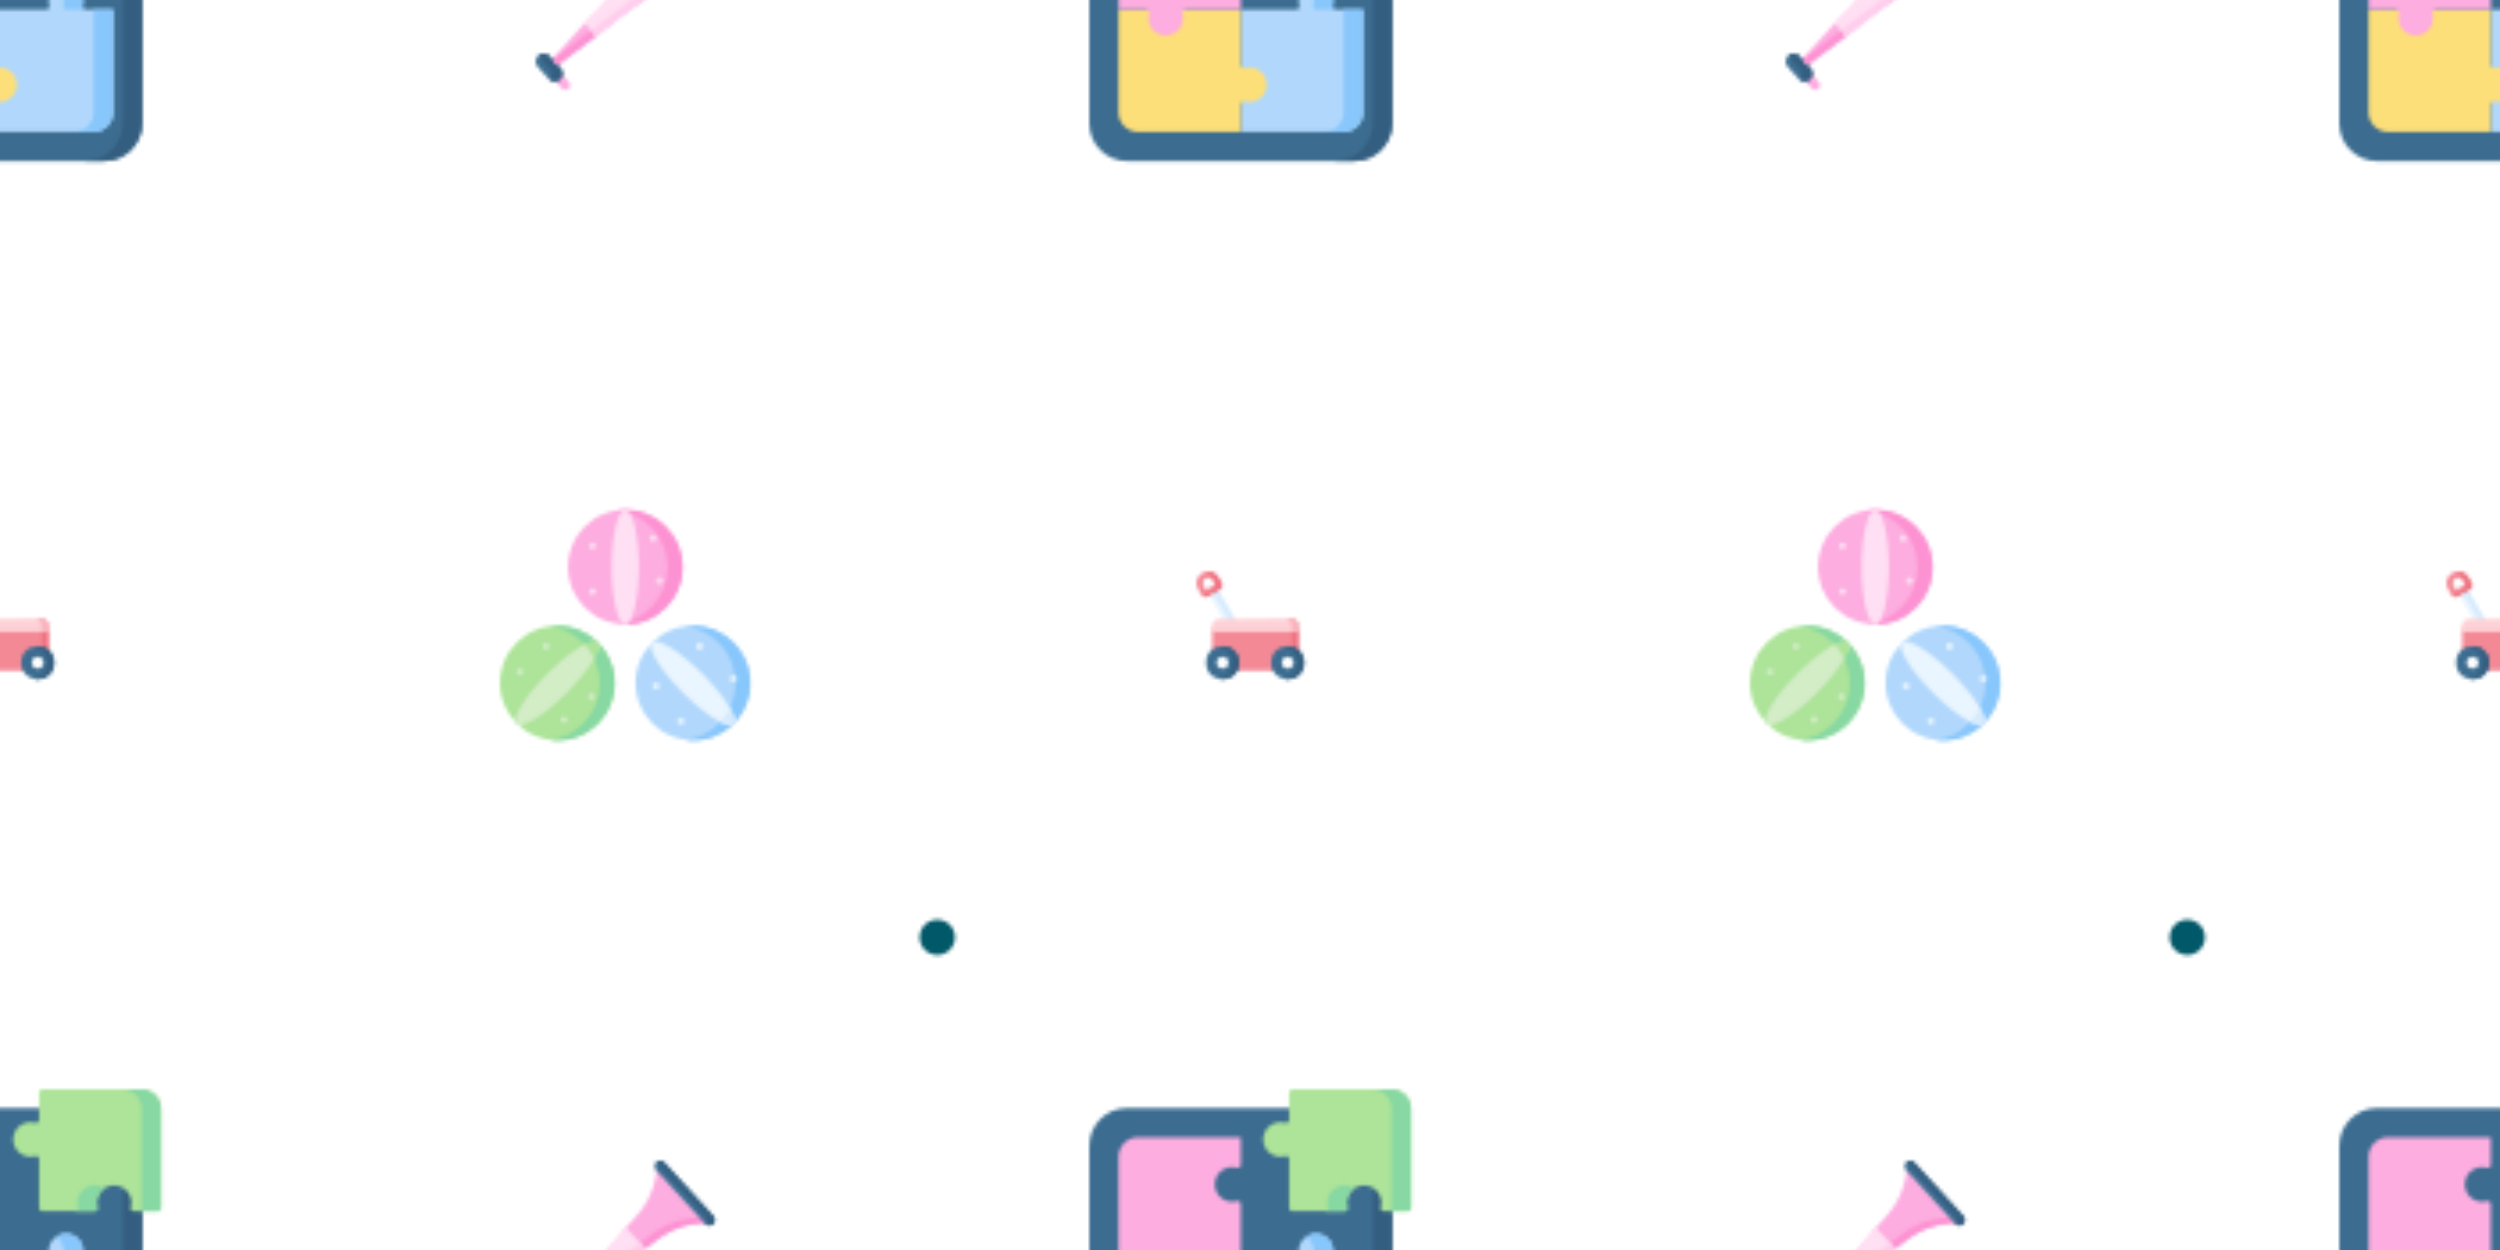 <svg xmlns="http://www.w3.org/2000/svg" xmlns:xlink="http://www.w3.org/1999/xlink" xmlns:fi="http://pattern.flaticon.com/" x="0" y="0" width="700" height="350" viewBox="0 0 700 350"><rect x="0px" y="0px" width="100%" height="100%" opacity="1" fill="#ffffff"/><defs><g transform="matrix(0.137 0 0 0.137 140 140)" id="L1_46"><g><circle cx="256" cy="137" r="117" fill="#fdade0"/><path d="m256 20.104c-5.239 0-10.396.348-15.453 1.013 57.557 7.566 101.988 56.806 101.988 116.428s-44.431 108.862-101.988 116.428c5.057.665 10.214 1.013 15.453 1.013 64.861 0 117.441-52.58 117.441-117.441s-52.58-117.441-117.441-117.441z" fill="#fd92d2"/><ellipse cx="256px" cy="137px" rx="28px" ry="117px" fill="#ffdff3"/><g fill="#ffceed"><path d="m266.05 27.452c-3.129-4.747-6.514-7.348-10.049-7.348-.001 0-.001 0-.002 0s-.001 0-.002 0c-2.09.001-4.127.916-6.091 2.639 5.537 1.191 10.929 2.769 16.144 4.709z"/><path d="m266.05 247.637c-5.215 1.941-10.607 3.518-16.143 4.709 1.964 1.723 4.002 2.639 6.092 2.639 3.536 0 6.922-2.6 10.051-7.348z"/></g></g><g><circle cx="394" cy="374" r="117" fill="#b1d8fc"/><path d="m477.602 291.412c-26.871-26.871-63.523-37.99-98.496-33.374 24.718 3.263 48.598 14.382 67.59 33.374 45.863 45.863 45.863 120.223 0 166.086-18.992 18.992-42.872 30.111-67.59 33.374 34.973 4.616 71.625-6.503 98.496-33.374 45.864-45.863 45.864-120.222 0-166.086z" fill="#88c7fc"/><ellipse cx="394px" cy="374px" rx="28px" ry="117px" transform="matrix(0.707 -0.707 0.707 0.707 -149.216 388.671)" fill="#e9f5ff"/><path d="m470.414 423.454c-4.987 10.869-11.724 21.131-20.205 30.368 13.107 6.425 22.967 8.102 27.392 3.678 0 0 0 0 .001-.001 0 0 .001 0 .001-.001 5.145-5.146 2.05-17.634-7.189-34.044z" fill="#d7ebfd"/><g fill="#e9f5ff"><circle cx="319" cy="380" r="7"/><circle cx="370" cy="452" r="7"/><circle cx="477" cy="365" r="7"/><circle cx="408" cy="299" r="7"/></g></g><g><circle cx="117" cy="374" r="117" fill="#ade499"/><path d="m200.484 291.412c-26.871-26.871-63.523-37.99-98.496-33.374 24.718 3.263 48.598 14.382 67.59 33.374 45.863 45.863 45.863 120.223 0 166.086-18.992 18.992-42.872 30.111-67.59 33.374 34.973 4.616 71.625-6.503 98.496-33.374 45.863-45.863 45.863-120.222 0-166.086z" fill="#87d8a2"/><ellipse cx="117px" cy="374px" rx="117px" ry="28px" transform="matrix(0.707 -0.707 0.707 0.707 -230.382 192.719)" fill="#d3edc7"/><path d="m200.484 291.412c-4.426-4.425-14.286-2.749-27.393 3.677 8.481 9.236 15.218 19.498 20.205 30.368 9.238-16.411 12.333-28.899 7.188-34.045z" fill="#ade499"/></g><g fill="#ffdff3"><circle cx="189" cy="94" r="7"/><circle cx="189" cy="187" r="7"/><circle cx="326" cy="165" r="7"/><circle cx="313" cy="78" r="7"/></g><circle cx="187" cy="402" r="7" fill="#d3edc7"/><circle cx="131" cy="449" r="7" fill="#d3edc7"/><circle cx="41" cy="351" r="7" fill="#d3edc7"/><circle cx="94" cy="299" r="7" fill="#d3edc7"/></g><g transform="matrix(0.098 0 0 0.098 150 325)" id="L1_47"><g><path d="m74.653 507.613-24.269-26.5 19.94-18.294 24.269 26.5c5.045 5.509 4.672 14.07-.835 19.122-5.506 5.052-14.06 4.681-19.105-.828z" fill="#fdade0"/><path d="m37.524 480.556-31.58-34.483c-8.441-9.217-7.816-23.541 1.397-31.992 9.212-8.452 23.524-7.832 31.965 1.385l31.58 34.483c8.441 9.217 7.816 23.541-1.397 31.992-9.213 8.452-23.524 7.832-31.965-1.385z" fill="#3c6d91"/><path d="m70.885 449.948-31.58-34.483c-8.441-9.217-22.752-9.837-31.965-1.385-.06.055-.11.117-.17.172.418.392.836.784 1.229 1.213l31.58 34.483c8.386 9.157 7.814 23.348-1.227 31.82 8.547 8.023 21.952 8.23 30.736.172 9.213-8.451 9.838-22.775 1.397-31.992z" fill="#345e80"/><path d="m345.737 21.658c-3.625 50.898-24.194 99.116-58.418 136.949l-29.493 32.602-68.037 83.433-50.272 47.347-92.339 102.073 15.834 17.29 109.705-83.277 64.76-55.841 75.748-50.819 34.857-26.46c40.628-30.841 90.408-47.163 141.383-46.358z" fill="#fdade0"/><path d="m474.012 163.145c-50.975-.805-100.755 15.517-141.383 46.358l-284.302 215.814 14.685 16.035 109.705-83.277 68.932-57.438 71.575-49.221 34.857-26.46c40.628-30.841 90.408-47.163 141.383-46.358z" fill="#fd92d2"/><path d="m507.831 158.585-140.489-153.403c-5.957-6.505-16.087-6.946-22.591-.983-6.465 5.927-6.904 15.946-.982 22.412l140.489 153.403c5.957 6.505 16.087 6.946 22.591.983 6.464-5.927 6.904-15.946.982-22.412z" fill="#3c6d91"/><path d="m507.831 158.585-140.489-153.403c-5.957-6.505-16.087-6.946-22.591-.983-.164.15-.308.315-.464.47.173.172.353.331.519.513l140.489 153.403c5.771 6.302 5.484 15.967-.518 21.941 6.012 5.994 15.749 6.267 22.071.471 6.465-5.927 6.905-15.946.983-22.412z" fill="#345e80"/></g><path d="m313.258 251.458-55.432-60.249-118.309 130.78 33.2 36.086z" fill="#ffdff3"/><path d="m298.496 235.413-140.504 106.656 14.725 16.005.026-.019 140.478-106.637z" fill="#ffceed"/></g><path d="M165,0C74.019,0,0,74.019,0,165s74.019,165,165,165c90.982,0,165-74.019,165-165S255.982,0,165,0z" transform="matrix(0.03 0 0 0.03 257.5 257.5)" id="L1_48" fill="#015868"/><g transform="matrix(0.059 0 0 0.059 335 160)" id="L1_49"><g><path d="m116.664 69.749h49.045v268.422h-49.045z" transform="matrix(0.866 -0.5 0.5 0.866 -83.065 97.919)" fill="#e9f5ff"/><path d="m95.319 75.469-23.179 13.382 126.484 219.078-19.295 11.14 7.726 13.382 42.475-24.522z" fill="#d7ebfd"/><g><path d="m27.723 7.435c-26.511 15.306-35.594 49.206-20.288 75.716l16.069 27.832c5.69 9.855 18.291 13.231 28.145 7.541l60.318-34.824c9.855-5.69 13.231-18.291 7.541-28.145l-16.069-27.832c-15.306-26.511-49.205-35.594-75.716-20.288z" fill="#f48996"/><path d="m119.508 55.555-16.069-27.832c-13.03-22.568-39.532-32.495-63.483-25.508 13.266 3.843 25.127 12.603 32.577 25.509l16.069 27.832c5.69 9.854 2.313 22.455-7.541 28.145l-54.397 31.406c6.424 6.547 16.674 8.217 24.985 3.419l60.318-34.826c9.854-5.689 13.231-18.291 7.541-28.145z" fill="#ef7280"/><path d="m44.088 84.824-9.888-17.125c-6.772-11.729-2.753-26.726 8.975-33.498 11.729-6.772 26.726-2.754 33.498 8.975l9.888 17.126c.569.985.231 2.246-.754 2.815l-38.905 22.461c-.985.569-2.245.232-2.814-.754z" fill="#ffffff"/></g></g><g><path d="m483.583 471.41h-408.808v-183.903l9.059-30.905c0-17.069 8.46-18.615 25.529-18.615l345.578-3.58c17.069 0 22.672 12.166 22.672 29.235l5.971 23.865v183.903z" fill="#f48996"/><path d="m452.678 225.696h-30.905c17.068 0 30.905 13.837 30.905 30.905v214.809h30.905v-214.809c0-17.069-13.837-30.905-30.905-30.905z" fill="#ef7280"/><path d="m452.678 225.696h-346.998c-17.069 0-30.905 13.837-30.905 30.905v30.905h408.809v-30.905c-.001-17.068-13.837-30.905-30.906-30.905z" fill="#fdd1d5"/><path d="m452.678 225.696h-30.905c17.068 0 30.905 13.837 30.905 30.905v30.905h30.905v-30.905c0-17.069-13.837-30.905-30.905-30.905z" fill="#f9b2bb"/><g><circle cx="433" cy="433" r="78" fill="#3c6d91"/><path d="m433.543 355.086c-5.29 0-10.456.531-15.453 1.53 35.929 7.178 63.004 38.887 63.004 76.927s-27.075 69.749-63.004 76.927c4.997.998 10.162 1.53 15.453 1.53 43.331 0 78.457-35.126 78.457-78.457s-35.126-78.457-78.457-78.457z" fill="#345e80"/><circle cx="433" cy="433" r="28" fill="#ffffff"/></g><g><circle cx="124" cy="433" r="78" fill="#3c6d91"/><path d="m124.815 355.086c-5.29 0-10.456.531-15.453 1.53 35.929 7.178 63.004 38.887 63.004 76.927s-27.075 69.749-63.004 76.927c4.997.998 10.162 1.53 15.453 1.53 43.33 0 78.457-35.126 78.457-78.457s-35.126-78.457-78.457-78.457z" fill="#345e80"/><circle cx="124" cy="433" r="28" fill="#ffffff"/></g></g></g><g transform="matrix(0.176 0 0 0.176 305 305)" id="L1_50"><g><path d="m422.145 512h-362.145c-33.137 0-60-26.863-60-60v-362.145c0-33.137 26.863-60 60-60h362.145c33.137 0 60 26.863 60 60v362.145c0 33.137-26.863 60-60 60z" fill="#3c6d91"/><path d="m420.334 29.855h-30.905c34.137 0 61.811 27.674 61.811 61.811v358.523c0 34.137-27.674 61.811-61.811 61.811h30.905c34.137 0 61.811-27.674 61.811-61.811v-358.523c0-34.137-27.674-61.811-61.811-61.811z" fill="#345e80"/><g><path d="m241.072 465.524h163.612c17.112 0 30.984-13.872 30.984-30.984v-163.612h-43.891c-3.336 0-5.632-3.227-4.681-6.425.691-2.321 1.081-4.766 1.081-7.353 0-17.711-16.673-31.444-35.03-26.533-9.663 2.585-17.077 10.499-19.374 20.234-1.098 4.652-.949 9.079.259 13.188 0 .138-.138.276 0 .413l.021.07c.945 3.198-1.452 6.405-4.786 6.405h-88.195z" fill="#b1d8fc"/><g fill="#88c7fc"><path d="m357.272 257.15c0 2.587-.39 5.032-1.081 7.353-.951 3.197 1.345 6.425 4.681 6.425h30.905c-3.336 0-5.632-3.227-4.681-6.425.69-2.321 1.081-4.766 1.081-7.353 0-17.711-16.673-31.444-35.03-26.533-2.906.777-5.603 2.045-8.025 3.691 7.319 4.942 12.15 13.313 12.15 22.842z"/><path d="m404.763 270.928v163.612c0 17.112-13.872 30.984-30.984 30.984h30.905c17.112 0 30.984-13.872 30.984-30.984v-163.612z"/></g><path d="m46.476 270.928v163.612c0 17.112 13.872 30.984 30.984 30.984h163.612v-43.178c0-3.583 3.358-6.132 6.848-5.318.06.014.119.027.179.041 2.204.689 4.409.964 6.751.964 17.825 0 31.622-16.889 26.436-35.386-2.686-9.581-10.643-16.841-20.342-19.067-4.546-1.044-8.798-.882-12.845.309h-.138l-.074.017c-3.495.783-6.814-1.875-6.814-5.457v-87.521z" fill="#fddf7a"/><path d="m241.072 76.332v43.891c0 3.336-3.227 5.632-6.425 4.681-2.321-.691-4.766-1.081-7.353-1.081-17.711 0-31.444 16.673-26.533 35.03 2.585 9.663 10.499 17.077 20.234 19.374 4.652 1.098 9.079.949 13.188-.259h.413l.07-.021c3.198-.945 6.405 1.452 6.405 4.786v88.195h-87.521c-3.581 0-6.24 3.32-5.457 6.814l.017.074c.138.138 0 .138 0 .138 1.19 4.046 1.352 8.298.309 12.845-2.226 9.699-9.486 17.656-19.067 20.342-18.497 5.186-35.386-8.611-35.386-26.436 0-2.342.276-4.547.964-6.751.013-.06.027-.119.041-.179.815-3.49-1.734-6.848-5.318-6.848h-43.177v-163.611c0-17.112 13.872-30.984 30.984-30.984z" fill="#fdade0"/></g></g><path d="m512 30.905v158.298c0 2.708-2.195 4.904-4.904 4.904h-38.879c-3.327 0-5.615-3.224-4.667-6.418.69-2.308 1.082-4.749 1.082-7.325 0-17.668-16.638-31.369-34.944-26.476-9.642 2.586-17.029 10.477-19.326 20.192-1.092 4.636-.948 9.055.258 13.155 0 .134-.134.268 0 .412 1.06 3.177-1.305 6.459-4.654 6.459h-83.169c-2.708 0-4.904-2.195-4.904-4.904v-78.295c0-3.312-3.244-5.653-6.387-4.608l-.062.021h-.412c-4.1 1.205-8.52 1.35-13.155.258-9.715-2.297-17.606-9.684-20.192-19.326-4.893-18.306 8.808-34.944 26.476-34.944 2.575 0 5.017.391 7.324 1.082 3.194.948 6.408-1.339 6.408-4.667v-43.819c0-2.708 2.195-4.904 4.904-4.904h158.298c17.068 0 30.905 13.837 30.905 30.905z" fill="#ade499"/><g fill="#87d8a2"><path d="m421.643 157.6c-6.274-4.252-14.387-5.977-22.86-3.712-9.642 2.586-17.029 10.477-19.326 20.192-1.092 4.636-.948 9.055.258 13.155 0 .134-.134.268 0 .412 1.06 3.177-1.305 6.459-4.654 6.459h30.905c3.349 0 5.714-3.282 4.654-6.459-.134-.144 0-.278 0-.412-1.205-4.1-1.35-8.52-.258-13.155 1.603-6.777 5.687-12.66 11.281-16.48z"/><path d="m481.095 0h-30.905c17.069 0 30.905 13.837 30.905 30.905v158.298c0 2.708-2.195 4.904-4.904 4.904h30.905c2.708 0 4.904-2.195 4.904-4.904v-158.298c0-17.068-13.837-30.905-30.905-30.905z"/></g></g></defs><g fi:class="KUsePattern"><pattern id="pattern_L1_46" width="350" height="350" patternUnits="userSpaceOnUse"><use xlink:href="#L1_46" x="-350" y="-350"/><use xlink:href="#L1_46" x="0" y="-350"/><use xlink:href="#L1_46" x="350" y="-350"/><use xlink:href="#L1_46" x="-350" y="0"/><use xlink:href="#L1_46" x="0" y="0"/><use xlink:href="#L1_46" x="350" y="0"/><use xlink:href="#L1_46" x="-350" y="350"/><use xlink:href="#L1_46" x="0" y="350"/><use xlink:href="#L1_46" x="350" y="350"/></pattern><rect x="0" y="0" width="100%" height="100%" fill="url(#pattern_L1_46)"/></g><g fi:class="KUsePattern"><pattern id="pattern_L1_47" width="350" height="350" patternUnits="userSpaceOnUse"><use xlink:href="#L1_47" x="-350" y="-350"/><use xlink:href="#L1_47" x="0" y="-350"/><use xlink:href="#L1_47" x="350" y="-350"/><use xlink:href="#L1_47" x="-350" y="0"/><use xlink:href="#L1_47" x="0" y="0"/><use xlink:href="#L1_47" x="350" y="0"/><use xlink:href="#L1_47" x="-350" y="350"/><use xlink:href="#L1_47" x="0" y="350"/><use xlink:href="#L1_47" x="350" y="350"/></pattern><rect x="0" y="0" width="100%" height="100%" fill="url(#pattern_L1_47)"/></g><g fi:class="KUsePattern"><pattern id="pattern_L1_48" width="350" height="350" patternUnits="userSpaceOnUse"><use xlink:href="#L1_48" x="-350" y="-350"/><use xlink:href="#L1_48" x="0" y="-350"/><use xlink:href="#L1_48" x="350" y="-350"/><use xlink:href="#L1_48" x="-350" y="0"/><use xlink:href="#L1_48" x="0" y="0"/><use xlink:href="#L1_48" x="350" y="0"/><use xlink:href="#L1_48" x="-350" y="350"/><use xlink:href="#L1_48" x="0" y="350"/><use xlink:href="#L1_48" x="350" y="350"/></pattern><rect x="0" y="0" width="100%" height="100%" fill="url(#pattern_L1_48)"/></g><g fi:class="KUsePattern"><pattern id="pattern_L1_49" width="350" height="350" patternUnits="userSpaceOnUse"><use xlink:href="#L1_49" x="-350" y="-350"/><use xlink:href="#L1_49" x="0" y="-350"/><use xlink:href="#L1_49" x="350" y="-350"/><use xlink:href="#L1_49" x="-350" y="0"/><use xlink:href="#L1_49" x="0" y="0"/><use xlink:href="#L1_49" x="350" y="0"/><use xlink:href="#L1_49" x="-350" y="350"/><use xlink:href="#L1_49" x="0" y="350"/><use xlink:href="#L1_49" x="350" y="350"/></pattern><rect x="0" y="0" width="100%" height="100%" fill="url(#pattern_L1_49)"/></g><g fi:class="KUsePattern"><pattern id="pattern_L1_50" width="350" height="350" patternUnits="userSpaceOnUse"><use xlink:href="#L1_50" x="-350" y="-350"/><use xlink:href="#L1_50" x="0" y="-350"/><use xlink:href="#L1_50" x="350" y="-350"/><use xlink:href="#L1_50" x="-350" y="0"/><use xlink:href="#L1_50" x="0" y="0"/><use xlink:href="#L1_50" x="350" y="0"/><use xlink:href="#L1_50" x="-350" y="350"/><use xlink:href="#L1_50" x="0" y="350"/><use xlink:href="#L1_50" x="350" y="350"/></pattern><rect x="0" y="0" width="100%" height="100%" fill="url(#pattern_L1_50)"/></g></svg>
